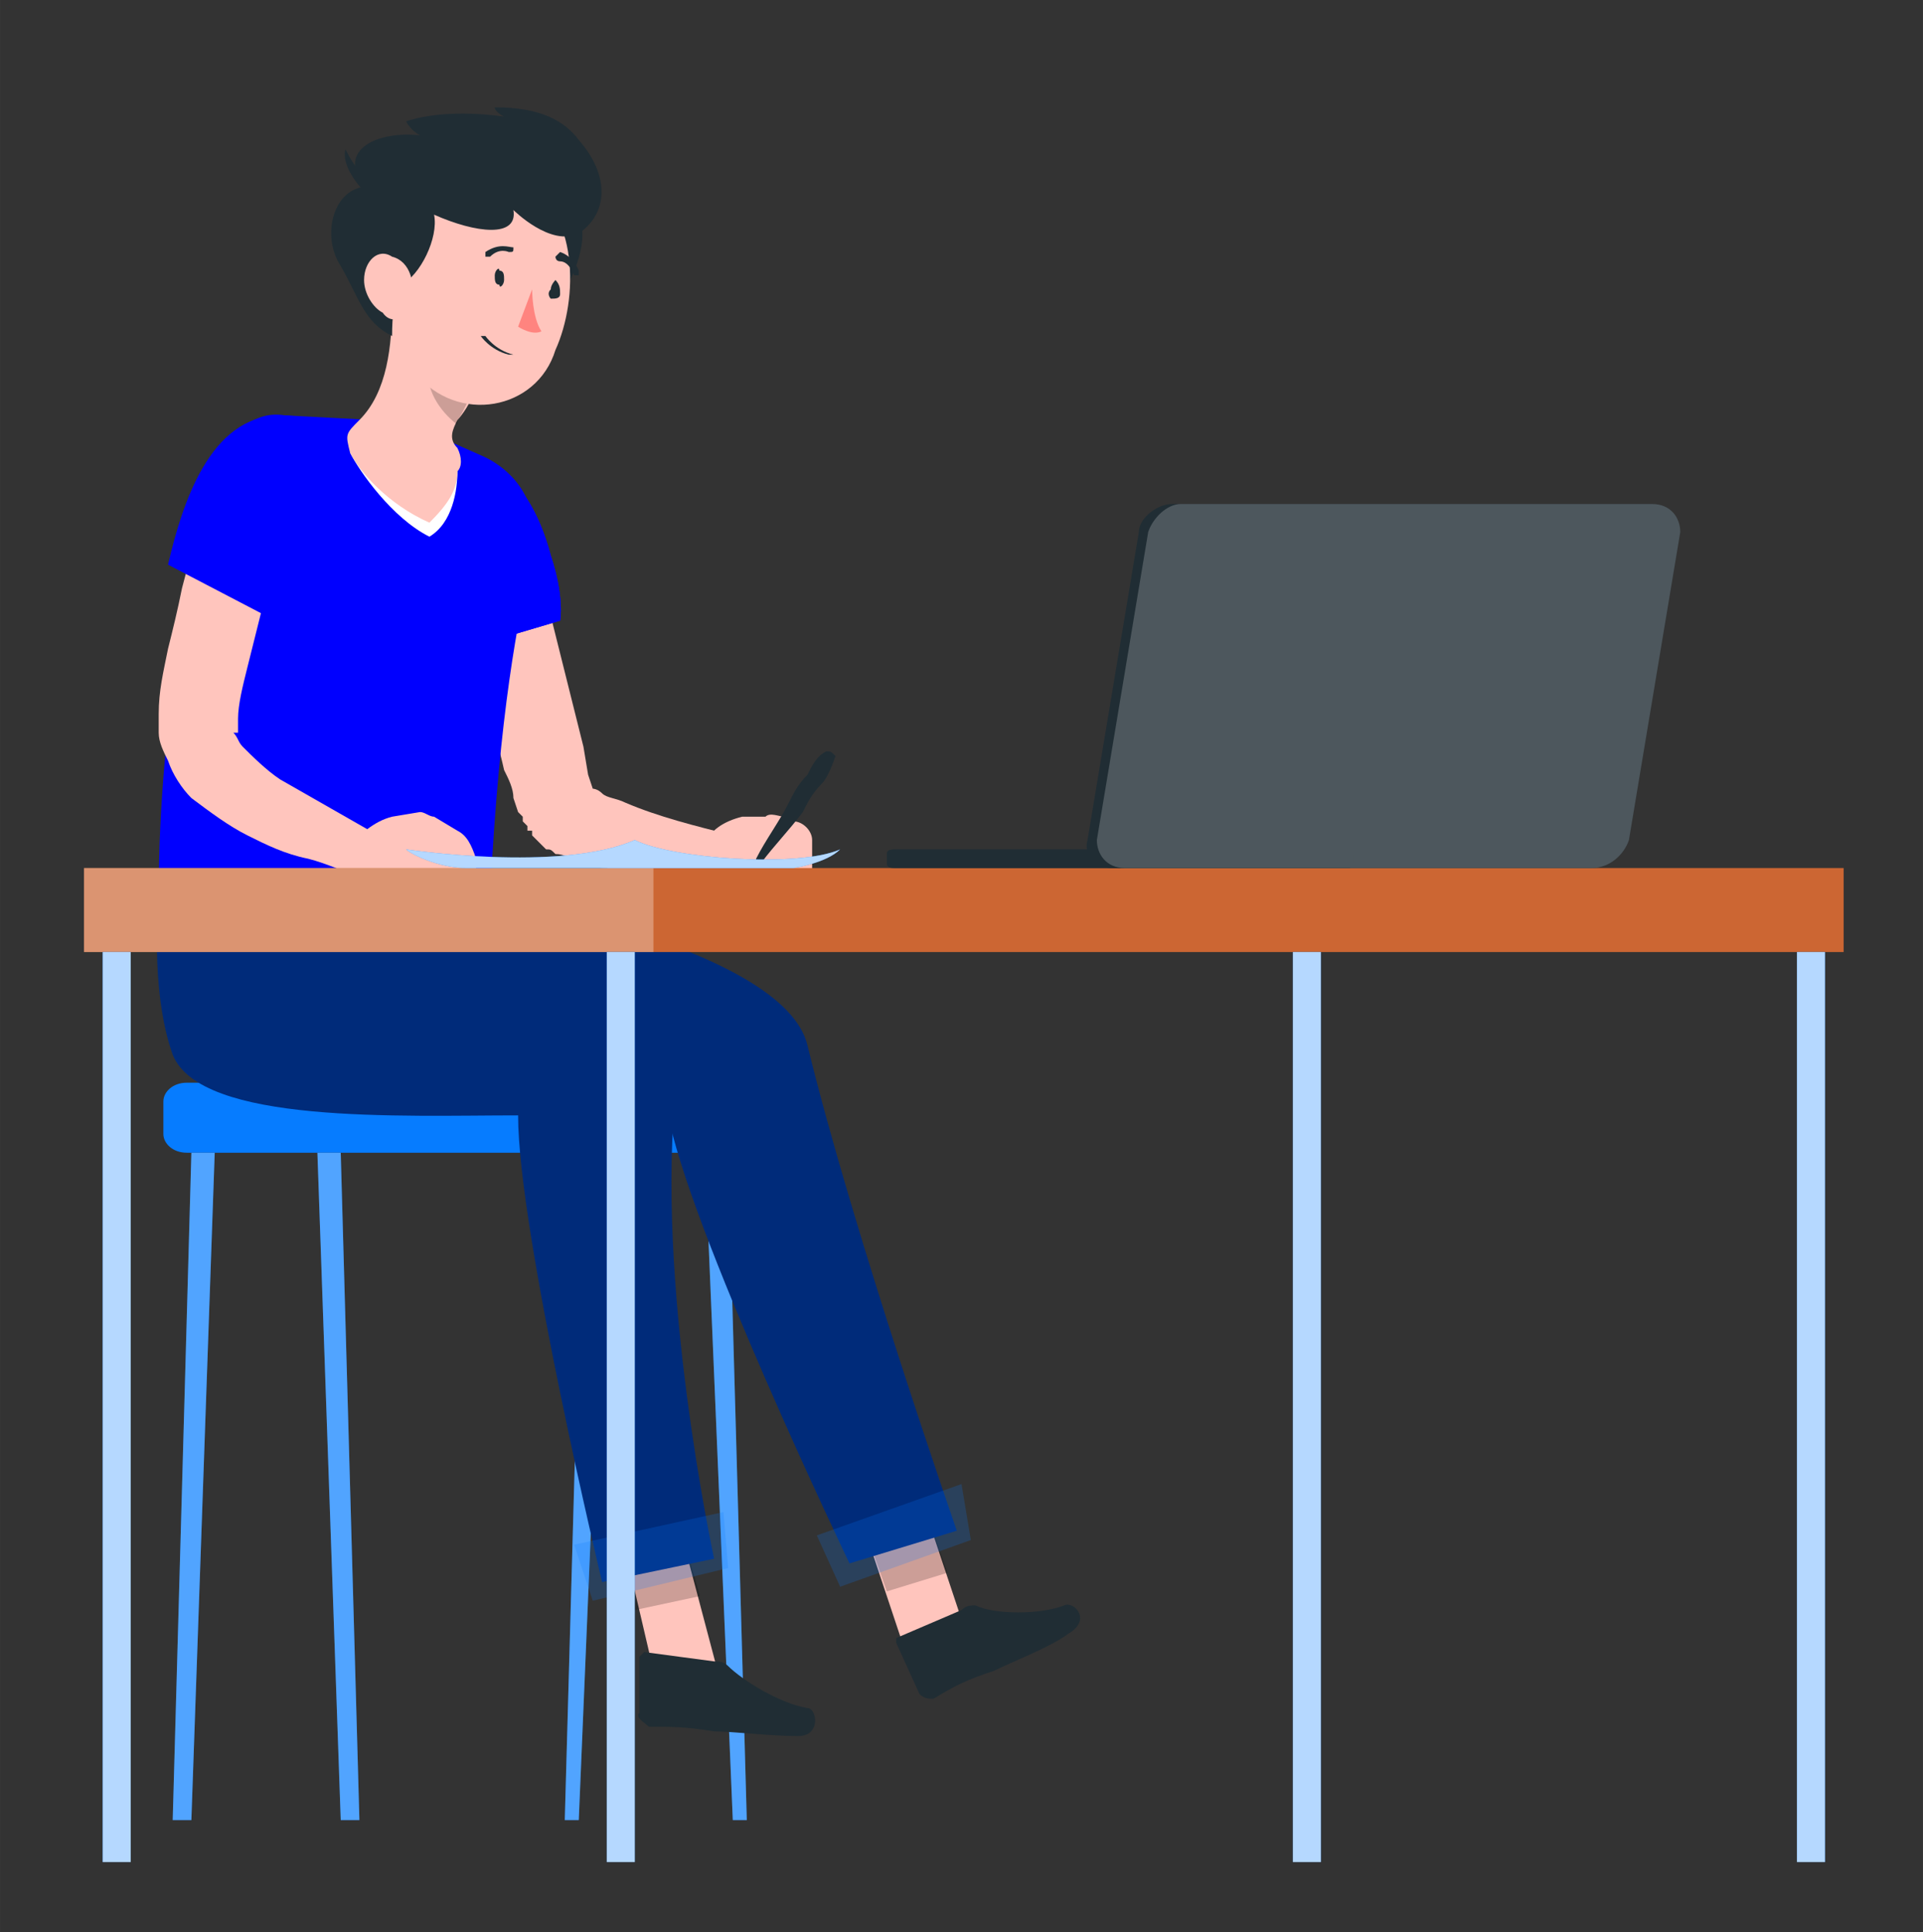 <?xml version="1.0" encoding="UTF-8"?>
<!DOCTYPE svg PUBLIC "-//W3C//DTD SVG 1.1//EN" "http://www.w3.org/Graphics/SVG/1.1/DTD/svg11.dtd">
<!-- Creator: CorelDRAW X7 -->
<svg xmlns="http://www.w3.org/2000/svg" xml:space="preserve" width="413px" height="415px" version="1.1" style="shape-rendering:geometricPrecision; text-rendering:geometricPrecision; image-rendering:optimizeQuality; fill-rule:evenodd; clip-rule:evenodd"
viewBox="0 0 412 414"
 xmlns:xlink="http://www.w3.org/1999/xlink">
 <rect x="0" y="0" width="412" height="414" fill="#333333" stroke="none"/>
 <defs>
  <style type="text/css">
   <![CDATA[
    .fil13 {fill:none}
    .fil7 {fill:blue;fill-rule:nonzero}
    .fil5 {fill:#002B7A;fill-rule:nonzero}
    .fil0 {fill:#067CFF;fill-rule:nonzero}
    .fil3 {fill:#202D34;fill-rule:nonzero}
    .fil10 {fill:#CC6633;fill-rule:nonzero}
    .fil9 {fill:#FF847F;fill-rule:nonzero}
    .fil2 {fill:#FFC5BD;fill-rule:nonzero}
    .fil8 {fill:white;fill-rule:nonzero}
    .fil4 {fill:black;fill-rule:nonzero;fill-opacity:0.2}
    .fil6 {fill:#067CFF;fill-rule:nonzero;fill-opacity:0.2}
    .fil12 {fill:white;fill-rule:nonzero;fill-opacity:0.2}
    .fil1 {fill:white;fill-rule:nonzero;fill-opacity:0.302}
    .fil11 {fill:white;fill-rule:nonzero;fill-opacity:0.702}
   ]]>
  </style>
   <clipPath id="id0">
    <path d="M0 0l412 0 0 414 -412 0 0 -414z"/>
   </clipPath>
 </defs>
 <g id="Layer_x0020_1">
  <g>
  </g>
  <g style="clip-path:url(#id0)">
   <g>
    <g id="_1504460870544">
     <g>
      <g>
       <path class="fil0" d="M158 247l-118 0c-3,0 -5,-2 -5,-4l0 -7c0,-2 2,-4 5,-4l118 0c3,0 5,2 5,4l0 7c0,2 -2,4 -5,4z"/>
       <g>
        <polygon class="fil0" points="157,390 160,390 156,247 151,247 "/>
        <polygon class="fil1" points="157,390 160,390 156,247 151,247 "/>
       </g>
       <g>
        <polygon class="fil0" points="124,390 121,390 125,247 130,247 "/>
        <polygon class="fil1" points="124,390 121,390 125,247 130,247 "/>
       </g>
       <g>
        <polygon class="fil0" points="73,390 77,390 73,247 68,247 "/>
        <polygon class="fil1" points="73,390 77,390 73,247 68,247 "/>
       </g>
       <g>
        <polygon class="fil0" points="41,390 37,390 41,247 46,247 "/>
        <polygon class="fil1" points="41,390 37,390 41,247 46,247 "/>
       </g>
      </g>
      <g>
       <g>
        <g>
         <g>
          <g>
           <polygon class="fil2" points="194,354 207,350 197,320 184,324 "/>
           <path class="fil3" d="M206 345l-14 6c0,0 0,0 0,1l5 11c1,1 2,1 3,1 5,-3 7,-4 13,-6 4,-2 12,-5 16,-8 5,-3 1,-7 -1,-6 -5,2 -15,2 -19,0 -1,0 -2,0 -3,1z"/>
           <g>
            <polygon class="fil4" points="184,324 197,320 203,337 190,341 "/>
           </g>
           <path class="fil5" d="M105 192c0,0 63,11 68,32 10,41 32,104 32,104l-23 7c0,0 -35,-73 -39,-97 -35,0 -78,3 -84,-12 -4,-14 -3,-34 -3,-34l49 0z"/>
           <polygon class="fil6" points="180,340 208,330 206,318 175,329 "/>
          </g>
          <g>
           <polygon class="fil2" points="140,358 154,359 145,325 133,328 "/>
           <path class="fil3" d="M153 356l-15 -2c0,0 -1,1 -1,1l0 12c-1,1 1,2 2,3 5,0 8,0 14,1 4,0 12,1 18,1 5,0 4,-6 2,-6 -6,-1 -14,-6 -17,-9 -1,-1 -2,-1 -3,-1z"/>
           <g>
            <polygon class="fil4" points="133,328 145,325 150,342 136,345 "/>
           </g>
           <path class="fil5" d="M73 192c0,0 76,12 72,40 -5,42 8,102 8,102l-24 5c0,0 -18,-75 -18,-100 -25,0 -68,2 -74,-13 -5,-14 -3,-34 -3,-34l39 0z"/>
           <polygon class="fil6" points="127,343 156,336 155,324 123,331 "/>
          </g>
          <g>
           <path class="fil2" d="M113 112c2,8 4,16 6,24 2,8 4,16 6,24l1 6 1 3 0 1 0 0 1 0c0,0 -1,0 -1,0 0,0 0,0 0,-1 0,0 0,0 0,0 0,0 0,0 0,0 0,0 0,0 -1,0 0,-1 0,-1 0,-1 0,0 0,1 1,1 0,0 1,0 2,1 1,1 3,1 5,2 7,3 15,5 23,7l-2 9c-4,0 -8,0 -12,0 -5,-1 -9,-1 -13,-2 -3,0 -5,-1 -7,-2 -1,0 -2,-1 -4,-1 -1,-1 -1,-1 -2,-1 -1,-1 -2,-2 -3,-3 0,0 0,0 0,-1l-1 0c0,0 0,0 0,-1 0,0 -1,-1 -1,-1l0 -1 -1 -1 -1 -3c0,-2 -1,-4 -2,-6 -2,-9 -5,-17 -7,-25 -2,-8 -4,-16 -6,-24l18 -4z"/>
           <g>
            <g>
             <path class="fil7" d="M93 102c8,-8 20,-2 25,17 3,9 2,14 2,14l-27 8c-5,-13 -10,-27 0,-39z"/>
            </g>
            <path class="fil7" d="M93 102c8,-8 20,-2 25,17 3,9 2,14 2,14l-27 8c-5,-13 -10,-27 0,-39z"/>
           </g>
           <path class="fil2" d="M170 176l-2 -1c-1,0 -3,-1 -4,0l-5 0c-4,1 -7,3 -8,6l-2 4c1,6 14,4 14,4l11 0 0 -9c0,-2 -2,-4 -4,-4z"/>
           <path class="fil3" d="M179 162c-1,3 -2,5 -3,6 -2,2 -3,4 -4,6 -3,4 -6,7 -9,11 0,0 0,0 -1,0 0,-1 0,-1 0,-1 2,-4 5,-8 7,-12 1,-2 2,-4 4,-6 1,-2 2,-4 4,-5 1,0 1,0 2,1 0,0 0,0 0,0z"/>
          </g>
          <path class="fil7" d="M95 94l-15 -4 -19 -1c-6,-1 -11,3 -13,9 -4,11 -7,27 -10,41 -2,16 -4,32 -4,53l71 0c2,-40 6,-59 9,-73 2,-9 -2,-17 -10,-21l-9 -4z"/>
          <path class="fil8" d="M75 97c2,4 9,14 17,18 5,-3 6,-10 6,-14l-23 -4z"/>
          <path class="fil2" d="M98 101c1,-1 1,-3 0,-5 -2,-2 -1,-4 0,-6 1,-1 3,-4 3,-5l-9 -11 -8 -9c0,9 -1,19 -7,25 -3,3 -3,3 -2,7 2,4 8,11 17,15 4,-4 6,-7 6,-11z"/>
          <path class="fil4" d="M98 83l-5 -8c0,0 0,0 0,1 -1,0 -1,2 -1,3 -1,4 2,9 6,12 0,-1 0,-1 0,-1 1,-1 2,-4 3,-5 0,0 0,0 0,0l-3 -2z"/>
          <path class="fil3" d="M117 63c1,8 12,-13 6,-17 -8,-5 -8,2 -6,17z"/>
          <path class="fil2" d="M85 53c-1,12 -2,20 4,27 9,11 26,8 30,-5 5,-11 5,-30 -7,-36 -12,-7 -27,1 -27,14z"/>
          <path class="fil3" d="M110 45c0,0 8,8 14,5 6,-4 7,-12 0,-20 -3,-4 -8,-7 -18,-7 0,1 2,2 2,2 0,0 -12,-2 -21,1 0,0 1,2 3,3 -9,-1 -18,3 -12,11 -7,1 -9,11 -5,17 4,7 5,12 11,15 0,-9 2,-11 2,-11 4,-2 8,-10 7,-15 9,4 18,5 17,-1z"/>
          <path class="fil3" d="M80 40c-2,-2 -4,-4 -6,-8 -1,4 4,9 4,9l2 -1z"/>
          <path class="fil2" d="M78 60c0,3 2,6 4,7 2,3 6,1 6,-3 1,-3 0,-8 -4,-9 -3,-2 -6,1 -6,5z"/>
          <path class="fil3" d="M106 59c0,1 0,2 1,2 0,1 1,0 1,-1 0,-1 0,-2 -1,-2 0,-1 -1,0 -1,1z"/>
          <path class="fil3" d="M118 62c-1,1 0,2 0,2 1,0 2,0 2,-1 0,-1 0,-2 -1,-3 0,0 -1,1 -1,2z"/>
          <path class="fil9" d="M114 62c0,0 0,6 2,9 -2,1 -5,-1 -5,-1l3 -8z"/>
          <path class="fil3" d="M109 76c-4,-1 -6,-4 -6,-4 0,0 0,0 0,0 0,0 1,0 1,0 0,0 2,3 6,4 1,0 1,0 1,0 0,0 0,0 -1,0 0,0 0,0 -1,0z"/>
          <path class="fil3" d="M104 55c0,0 0,0 0,0 0,-1 0,-1 0,-1 3,-2 5,-1 6,-1 0,0 0,0 0,0 0,1 0,1 -1,1 0,0 -2,-1 -4,1 0,0 -1,0 -1,0z"/>
          <path class="fil3" d="M119 55c0,0 0,0 0,0 0,0 1,-1 1,-1 3,1 4,4 4,4 0,1 0,1 0,1 -1,0 -1,0 -1,0 0,0 -1,-3 -3,-3 -1,0 -1,-1 -1,-1z"/>
          <g>
           <path class="fil2" d="M64 108c-3,8 -5,16 -8,23 -1,4 -2,8 -3,12 -1,4 -2,8 -2,11 0,1 0,1 0,2l0 0c0,0 0,1 0,1 -1,0 -1,0 -1,0 1,1 1,2 2,3 2,2 5,5 8,7 7,4 14,8 21,12l-3 9c-4,-1 -8,-3 -12,-4 -5,-1 -9,-3 -13,-5 -4,-2 -8,-5 -12,-8 -2,-2 -4,-5 -5,-8 -1,-2 -2,-4 -2,-6 0,0 0,-1 0,-1l0 -1c0,-1 0,-1 0,-2 0,-5 1,-9 2,-14 1,-4 2,-8 3,-13 2,-8 5,-16 8,-24l17 6z"/>
           <g>
            <path class="fil7" d="M60 89c14,0 16,10 9,27 -4,9 -10,17 -10,17l-23 -12c3,-13 9,-32 24,-32z"/>
           </g>
           <path class="fil2" d="M98 178l-5 -3c-1,0 -2,-1 -3,-1l-6 1c-4,1 -7,4 -9,6l-3 4c0,6 16,4 16,4l14 0 0 -5c-1,-3 -2,-5 -4,-6z"/>
          </g>
         </g>
        </g>
       </g>
      </g>
     </g>
     <g>
      <g>
       <polygon class="fil10" points="395,204 18,204 18,186 395,186 "/>
       <polygon class="fil1" points="140,204 18,204 18,186 140,186 "/>
       <polygon class="fil0" points="28,399 22,399 22,204 28,204 "/>
       <polygon class="fil11" points="28,399 22,399 22,204 28,204 "/>
       <polygon class="fil0" points="136,399 130,399 130,204 136,204 "/>
       <polygon class="fil11" points="136,399 130,399 130,204 136,204 "/>
       <polygon class="fil0" points="283,399 277,399 277,204 283,204 "/>
       <polygon class="fil11" points="283,399 277,399 277,204 283,204 "/>
       <polygon class="fil0" points="391,399 385,399 385,204 391,204 "/>
       <polygon class="fil11" points="391,399 385,399 385,204 391,204 "/>
      </g>
      <g>
       <path class="fil3" d="M354 108l-103 0c-3,0 -7,3 -7,6l-11 66c-1,3 2,6 5,6l103 0c4,0 7,-3 8,-6l11 -66c0,-3 -2,-6 -6,-6z"/>
       <path class="fil3" d="M289 182l-97 0c-1,0 -2,0 -2,1l0 2c0,1 1,1 2,1l97 0c0,0 1,0 1,-1l0 -2c0,-1 -1,-1 -1,-1z"/>
       <path class="fil12" d="M354 108l-101 0c-3,0 -6,3 -7,6l-11 66c0,3 2,6 6,6l100 0c4,0 7,-3 8,-6l11 -66c0,-3 -2,-6 -6,-6z"/>
      </g>
      <g>
       <path class="fil0" d="M87 182c0,0 33,5 49,-2 8,4 35,6 44,2 -3,3 -10,4 -10,4 0,0 -63,0 -70,0 -6,0 -12,-3 -13,-4z"/>
       <path class="fil11" d="M87 182c0,0 33,5 49,-2 8,4 35,6 44,2 -3,3 -10,4 -10,4 0,0 -63,0 -70,0 -6,0 -12,-3 -13,-4z"/>
      </g>
     </g>
    </g>
   </g>
  </g>
  <polygon class="fil13" points="0,0 412,0 412,414 0,414 "/>
 </g>
</svg>
